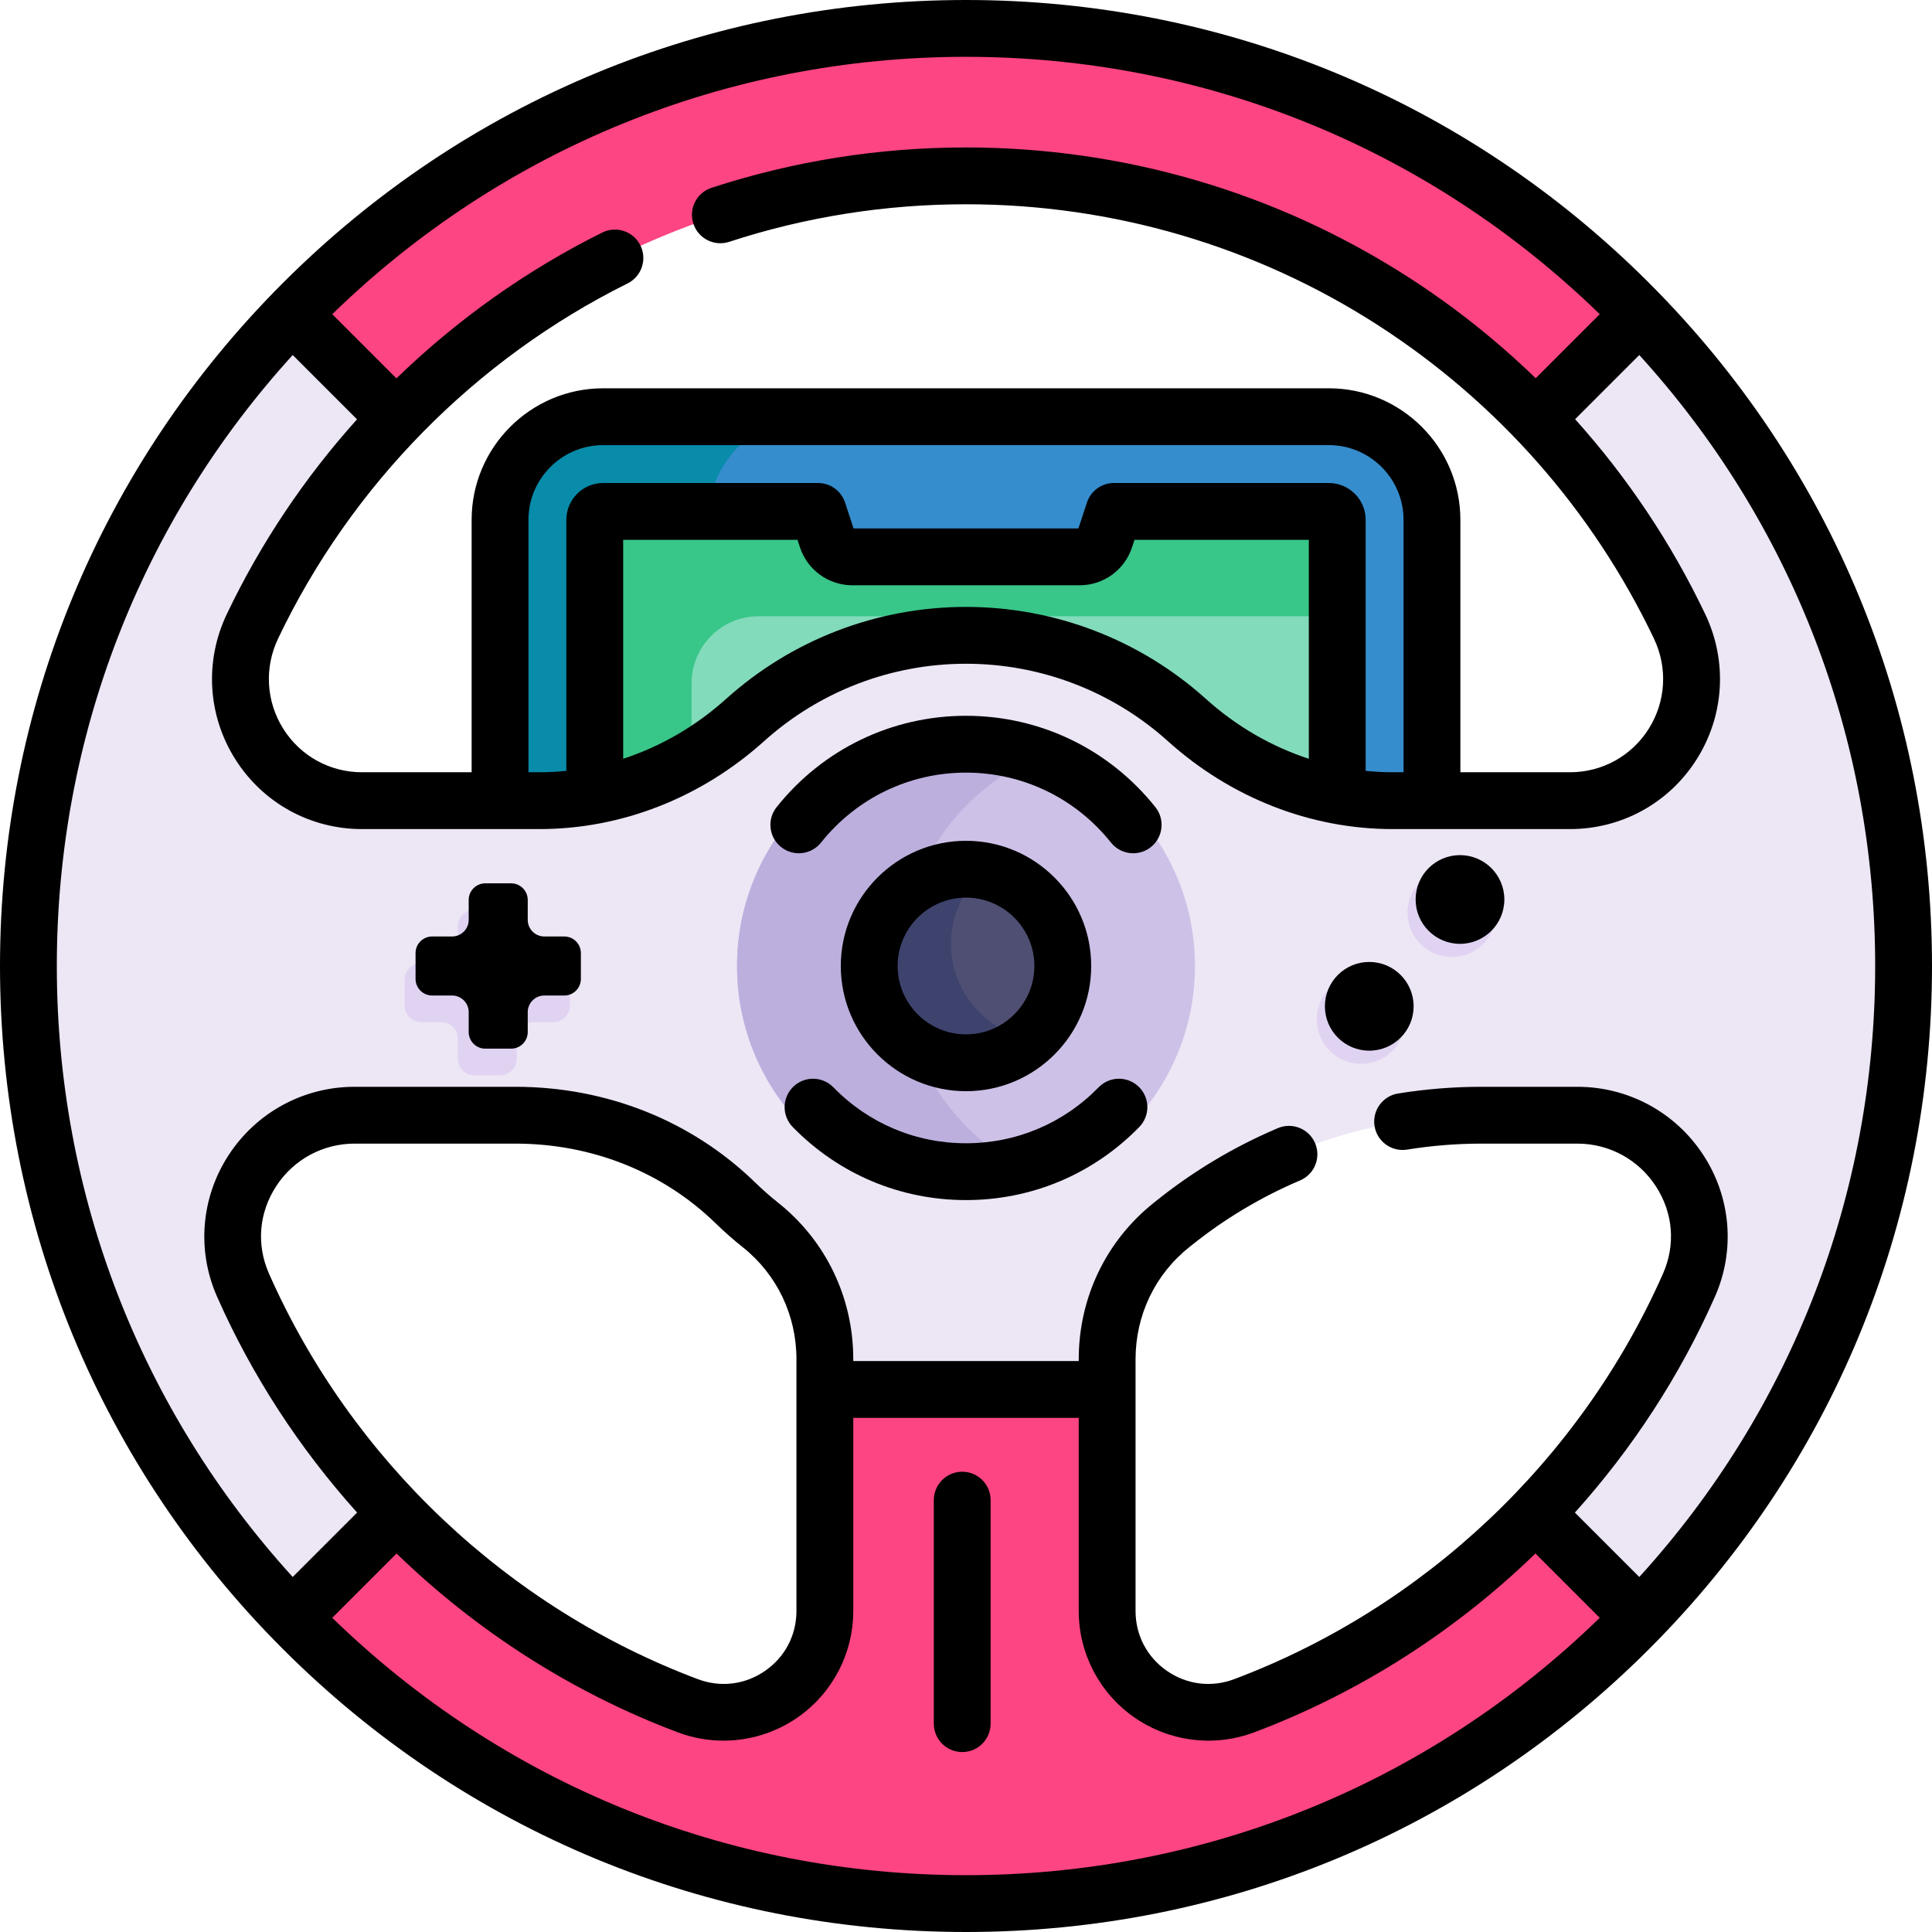 <?xml version="1.0" encoding="iso-8859-1"?>
<!-- Generator: Adobe Illustrator 21.0.0, SVG Export Plug-In . SVG Version: 6.00 Build 0)  -->
<svg version="1.1" id="Capa_1" xmlns="http://www.w3.org/2000/svg" xmlns:xlink="http://www.w3.org/1999/xlink" x="0px" y="0px"
	 viewBox="0 0 512 512" style="enable-background:new 0 0 512 512;" xml:space="preserve">
<path style="fill:#358DCD;" d="M379.482,212.179v37.948H132.518v-37.948v-74.421c0-15.089,12.238-27.327,27.327-27.327h192.311
	c15.089,0,27.327,12.238,27.327,27.327V212.179z"/>
<path style="fill:#098BAA;" d="M187.633,137.758c0-15.089,12.238-27.327,27.327-27.327h-55.115
	c-15.089,0-27.327,12.238-27.327,27.327v74.421v37.948h55.115v-37.948V137.758z"/>
<path style="fill:#82DBBA;" d="M354.384,209.82v40.307H157.616V209.82v-72.061c0-1.231,0.998-2.229,2.229-2.229h53.408
	c2.115,0,3.991,1.358,4.65,3.368l1.244,3.79c0.964,2.921,3.684,4.889,6.756,4.889h60.195c3.072,0,5.793-1.968,6.756-4.889
	l1.244-3.79c0.66-2.01,2.536-3.368,4.65-3.368h53.408c1.231,0,2.229,0.998,2.229,2.229L354.384,209.82L354.384,209.82z"/>
<path style="fill:#38C689;" d="M183.266,237.601v-56.528c0-9.81,7.953-17.762,17.762-17.762h153.356v-25.553
	c0-1.231-0.998-2.229-2.229-2.229h-53.408c-2.115,0-3.991,1.358-4.65,3.368l-1.244,3.79c-0.964,2.921-3.684,4.889-6.756,4.889
	h-60.195c-3.072,0-5.793-1.968-6.756-4.889l-1.244-3.79c-0.66-2.01-2.536-3.368-4.65-3.368h-53.408
	c-1.231,0-2.229,0.998-2.229,2.229v72.061v40.307h25.65V237.601z"/>
<path style="fill:#EDE6F5;" d="M434.598,83.265C389.431,36.563,326.104,7.529,256,7.529S122.569,36.563,77.402,83.265
	C34.143,127.98,7.529,188.888,7.529,256s26.614,128.02,69.873,172.735c45.166,46.702,108.494,75.736,178.598,75.736
	s133.431-29.033,178.598-75.736C477.857,384.02,504.471,323.112,504.471,256S477.857,127.98,434.598,83.265z M218.594,426.928
	c0,18.763-18.753,31.724-36.312,25.108c-29.485-11.093-55.808-28.642-77.242-50.939c-16.856-17.518-30.68-37.978-40.639-60.516
	c-9.377-21.213,6.375-45.036,29.565-45.036h42.596c21.705,0,42.787,8.102,58.338,23.251c2.108,2.048,4.317,3.996,6.626,5.833
	c10.832,8.614,17.067,21.745,17.067,35.579V426.928z M197.431,190.835c-15.009,13.513-34.274,21.343-54.463,21.343H95.935
	c-23.743,0-39.253-24.757-29.043-46.19c9.728-20.4,22.659-38.982,38.149-55.085C143.129,71.268,196.678,46.602,256,46.602
	s112.871,24.666,150.96,64.301c15.49,16.103,28.421,34.685,38.149,55.085c10.21,21.434-5.301,46.19-29.043,46.19h-47.034
	c-20.189,0-39.454-7.831-54.463-21.343c-15.521-13.965-36.051-22.468-58.569-22.468
	C233.482,168.368,212.952,176.871,197.431,190.835z M406.96,401.097c-21.434,22.297-47.757,39.846-77.242,50.939
	c-17.559,6.616-36.312-6.345-36.312-25.108v-66.721c0-13.834,6.234-26.965,17.067-35.579c0.151-0.12,0.301-0.241,0.452-0.361
	c23.12-18.633,51.953-28.722,81.649-28.722h25.459c23.191,0,38.942,23.823,29.565,45.036
	C437.64,363.118,423.816,383.578,406.96,401.097z"/>
<g>
	<circle style="fill:#E0D3F2;" cx="360.709" cy="270.165" r="11.756"/>
	<circle style="fill:#E0D3F2;" cx="384.753" cy="241.845" r="11.756"/>
	<path style="fill:#E0D3F2;" d="M146.645,255.218h-5.28c-2.431,0-4.402-1.971-4.402-4.402v-5.28c0-2.431-1.971-4.402-4.402-4.402
		h-6.845c-2.431,0-4.402,1.971-4.402,4.402v5.28c0,2.431-1.971,4.402-4.402,4.402h-5.28c-2.431,0-4.402,1.971-4.402,4.402v6.845
		c0,2.431,1.971,4.402,4.402,4.402h5.28c2.431,0,4.402,1.971,4.402,4.402v5.28c0,2.431,1.971,4.402,4.402,4.402h6.845
		c2.432,0,4.402-1.971,4.402-4.402v-5.28c0-2.431,1.971-4.402,4.402-4.402h5.28c2.431,0,4.402-1.971,4.402-4.402v-6.845
		C151.047,257.189,149.076,255.218,146.645,255.218z"/>
</g>
<circle style="fill:#CEC1E7;" cx="256" cy="256" r="60.677"/>
<path style="fill:#BCAFDD;" d="M238.684,256c0-25.867,16.196-47.941,38.995-56.669c-6.734-2.578-14.039-4.005-21.68-4.005
	c-33.507,0-60.674,27.167-60.674,60.674s27.167,60.674,60.674,60.674c7.641,0,14.944-1.427,21.68-4.005
	C254.881,303.941,238.684,281.867,238.684,256z"/>
<path style="fill:#FE4583;" d="M105.04,401.097c21.434,22.297,47.757,39.846,77.242,50.939c17.559,6.616,36.312-6.345,36.312-25.108
	v-58.699h74.812v58.699c0,18.763,18.753,31.724,36.312,25.108c29.485-11.093,55.808-28.642,77.242-50.939l27.638,27.638
	C389.431,475.437,326.104,504.471,256,504.471s-133.431-29.033-178.598-75.736L105.04,401.097z"/>
<circle style="fill:#4F4F74;" cx="256" cy="256" r="25.65"/>
<path style="fill:#3E436D;" d="M252.03,250.122c0-7.706,3.403-14.613,8.783-19.314c-1.559-0.296-3.167-0.458-4.813-0.458
	c-14.165,0-25.65,11.485-25.65,25.65c0,14.165,11.485,25.65,25.65,25.65c6.459,0,12.357-2.393,16.867-6.336
	C261.003,273.062,252.03,262.642,252.03,250.122z"/>
<path style="fill:#FE4583;" d="M77.402,83.265C122.569,36.563,185.896,7.529,256,7.529s133.431,29.033,178.598,75.736
	l-27.638,27.638C368.871,71.268,315.322,46.602,256,46.602s-112.871,24.666-150.96,64.301L77.402,83.265z"/>
<path d="M437.02,74.981C388.667,26.628,324.38,0,256,0S123.333,26.628,74.981,74.981S0,187.62,0,256s26.628,132.667,74.981,181.02
	S187.62,512,256,512s132.667-26.628,181.02-74.981S512,324.38,512,256S485.372,123.333,437.02,74.981z M256,15.059
	c63.228,0,122.727,24.205,167.95,68.206l-16.972,16.972c-10.268-9.951-21.537-18.92-33.687-26.744
	C338.33,50.976,297.771,39.075,256,39.075c-23.029,0-45.718,3.599-67.437,10.698c-3.953,1.292-6.11,5.543-4.818,9.496
	c1.293,3.952,5.543,6.113,9.496,4.818c20.206-6.604,41.321-9.953,62.759-9.953c38.874,0,76.612,11.072,109.137,32.02
	c31.686,20.407,56.988,49.135,73.171,83.08c3.694,7.748,3.171,16.696-1.397,23.937c-4.539,7.191-12.33,11.485-20.842,11.485h-29.057
	v-66.896c0-19.22-15.636-34.856-34.856-34.856H159.844c-19.22,0-34.856,15.636-34.856,34.856v66.896H95.932
	c-8.512,0-16.304-4.294-20.842-11.485c-4.569-7.24-5.091-16.188-1.396-23.937c19.377-40.646,52.269-74.071,92.619-94.122
	c3.724-1.851,5.242-6.37,3.392-10.094c-1.851-3.723-6.37-5.241-10.094-3.392c-20.131,10.003-38.53,23.11-54.553,38.649L88.05,83.265
	C133.273,39.263,192.772,15.059,256,15.059z M352.156,128h-56.95c-3.252,0-6.136,2.087-7.152,5.176l-2.261,6.871h-59.587
	l-2.261-6.871c-1.016-3.089-3.9-5.176-7.152-5.176h-56.948c-5.38,0-9.758,4.377-9.758,9.758v66.526
	c-2.362,0.24-4.739,0.369-7.123,0.369h-2.916v-66.895c0-10.916,8.882-19.797,19.797-19.797h192.311
	c10.916,0,19.797,8.882,19.797,19.797v66.896h-2.916c-2.384,0-4.761-0.13-7.123-0.369v-66.527
	C361.914,132.377,357.537,128,352.156,128z M346.855,143.059v58.024c-9.889-3.23-19.186-8.584-27.252-15.844
	c-17.483-15.734-40.072-24.4-63.602-24.4s-46.119,8.666-63.602,24.401c-8.068,7.26-17.365,12.614-27.252,15.844v-58.025h46.2
	l0.651,1.981c1.979,6.022,7.567,10.066,13.906,10.066h60.196c6.339,0,11.928-4.045,13.905-10.064l0.653-1.983H346.855z M256,496.941
	c-63.228,0-122.727-24.205-167.95-68.206l17.041-17.041c21.233,20.58,46.593,36.88,74.537,47.393
	c3.927,1.478,8.031,2.204,12.114,2.204c6.904,0,13.749-2.077,19.58-6.113c9.269-6.417,14.804-16.978,14.804-28.252v-51.168h59.749
	v51.169c0,11.273,5.535,21.835,14.804,28.252c5.832,4.037,12.677,6.113,19.58,6.113c4.083,0,8.188-0.727,12.113-2.204
	c27.944-10.514,53.305-26.813,74.538-47.393l17.041,17.041C378.727,472.737,319.228,496.941,256,496.941z M71.29,337.535
	c-3.39-7.67-2.695-16.123,1.909-23.191c4.597-7.059,12.361-11.273,20.768-11.273h42.599c20.249,0,39.099,7.498,53.077,21.113
	c2.289,2.229,4.71,4.362,7.199,6.339c9.039,7.188,14.224,18.007,14.224,29.68v66.723c0,6.427-3.032,12.212-8.315,15.87
	c-5.296,3.664-11.792,4.465-17.822,2.197C134.511,426.023,93.093,386.856,71.29,337.535z M434.429,417.918l-17.068-17.069
	c15.211-16.913,27.83-36.207,37.121-57.227c5.407-12.233,4.262-26.25-3.064-37.497c-7.387-11.342-19.869-18.114-33.386-18.114
	h-25.462c-7.343,0-14.769,0.598-22.069,1.778c-4.105,0.664-6.894,4.531-6.231,8.636c0.664,4.105,4.532,6.893,8.636,6.231
	c6.508-1.053,13.125-1.586,19.666-1.586h25.462c8.407,0,16.17,4.214,20.768,11.273c4.604,7.068,5.3,15.521,1.909,23.191
	c-21.802,49.322-63.222,88.49-113.639,107.459c-6.033,2.269-12.526,1.468-17.822-2.197c-5.285-3.658-8.315-9.442-8.315-15.87
	v-66.723c0-11.675,5.184-22.493,14.214-29.673l0.501-0.4c8.771-7.07,18.488-12.89,28.879-17.3c3.828-1.625,5.614-6.045,3.99-9.874
	c-1.625-3.828-6.045-5.612-9.874-3.99c-11.672,4.955-22.587,11.494-32.418,19.417l-0.44,0.351
	c-12.653,10.061-19.911,25.176-19.911,41.468v0.495h-59.749v-0.495c0-16.292-7.257-31.406-19.911-41.468
	c0-0.001-0.001-0.001-0.001-0.001c-2.094-1.664-4.134-3.461-6.063-5.339c-16.807-16.37-39.388-25.384-63.584-25.384H93.968
	c-13.518,0-25.999,6.771-33.386,18.114c-7.326,11.247-8.471,25.265-3.064,37.497c9.291,21.019,21.909,40.313,37.121,57.227
	l-17.068,17.069C37.173,373.501,15.059,316.451,15.059,256S37.173,138.499,77.571,94.083l17.042,17.043
	c-13.854,15.415-25.536,32.798-34.512,51.628c-5.932,12.442-5.089,26.817,2.254,38.453c7.314,11.589,19.866,18.508,33.577,18.508
	h47.033c21.694,0,42.827-8.267,59.508-23.281c14.712-13.241,33.723-20.534,53.527-20.534s38.815,7.293,53.527,20.534
	c16.681,15.014,37.815,23.281,59.508,23.281h47.033c13.712,0,26.264-6.919,33.577-18.508c7.343-11.636,8.186-26.012,2.254-38.453
	c-9.001-18.88-20.633-36.252-34.476-51.664l17.004-17.005c40.399,44.416,62.513,101.465,62.513,161.917
	S474.827,373.501,434.429,417.918z"/>
<path d="M149.538,248.175h-5.28c-2.432,0-4.402-1.971-4.402-4.402v-5.28c0-2.431-1.971-4.402-4.402-4.402h-6.844
	c-2.431,0-4.402,1.971-4.402,4.402v5.28c0,2.431-1.971,4.402-4.402,4.402h-5.28c-2.431,0-4.402,1.971-4.402,4.402v6.844
	c0,2.432,1.971,4.402,4.402,4.402h5.28c2.431,0,4.402,1.971,4.402,4.402v5.28c0,2.431,1.971,4.402,4.402,4.402h6.844
	c2.431,0,4.402-1.971,4.402-4.402v-5.28c0-2.431,1.971-4.402,4.402-4.402h5.28c2.432,0,4.402-1.971,4.402-4.402v-6.844
	C153.94,250.146,151.969,248.175,149.538,248.175z"/>
<path d="M217.583,223.289c9.39-11.781,23.392-18.538,38.417-18.538c15.025,0,29.027,6.756,38.417,18.538
	c1.487,1.864,3.679,2.836,5.893,2.836c1.645,0,3.302-0.536,4.688-1.641c3.252-2.592,3.786-7.33,1.195-10.581
	c-12.264-15.386-30.557-24.211-50.193-24.211c-19.636,0-37.929,8.824-50.193,24.211c-2.591,3.252-2.057,7.989,1.195,10.581
	C210.257,227.076,214.991,226.54,217.583,223.289z"/>
<path d="M301.925,298.662c2.904-2.977,2.845-7.744-0.132-10.647c-2.98-2.905-7.746-2.843-10.647,0.132
	c-9.328,9.561-21.81,14.828-35.147,14.828c-13.337,0-25.819-5.266-35.147-14.828c-2.904-2.977-7.671-3.036-10.647-0.132
	c-2.977,2.903-3.035,7.671-0.132,10.647c12.186,12.491,28.496,19.371,45.925,19.371C273.429,318.032,289.74,311.153,301.925,298.662
	z"/>
<path d="M222.821,256c0,18.295,14.883,33.179,33.179,33.179s33.179-14.883,33.179-33.179S274.295,222.821,256,222.821
	S222.821,237.705,222.821,256z M274.12,256c0,9.991-8.129,18.12-18.12,18.12c-9.991,0-18.12-8.129-18.12-18.12
	c0-9.991,8.129-18.12,18.12-18.12S274.12,246.009,274.12,256z"/>
<circle cx="362.867" cy="266.682" r="11.756"/>
<circle cx="386.911" cy="238.371" r="11.756"/>
<path d="M254.996,390.024c-4.159,0-7.529,3.37-7.529,7.529v59.231c0,4.159,3.37,7.529,7.529,7.529c4.159,0,7.529-3.37,7.529-7.529
	v-59.231C262.526,393.394,259.155,390.024,254.996,390.024z"/>
<g>
</g>
<g>
</g>
<g>
</g>
<g>
</g>
<g>
</g>
<g>
</g>
<g>
</g>
<g>
</g>
<g>
</g>
<g>
</g>
<g>
</g>
<g>
</g>
<g>
</g>
<g>
</g>
<g>
</g>
</svg>
